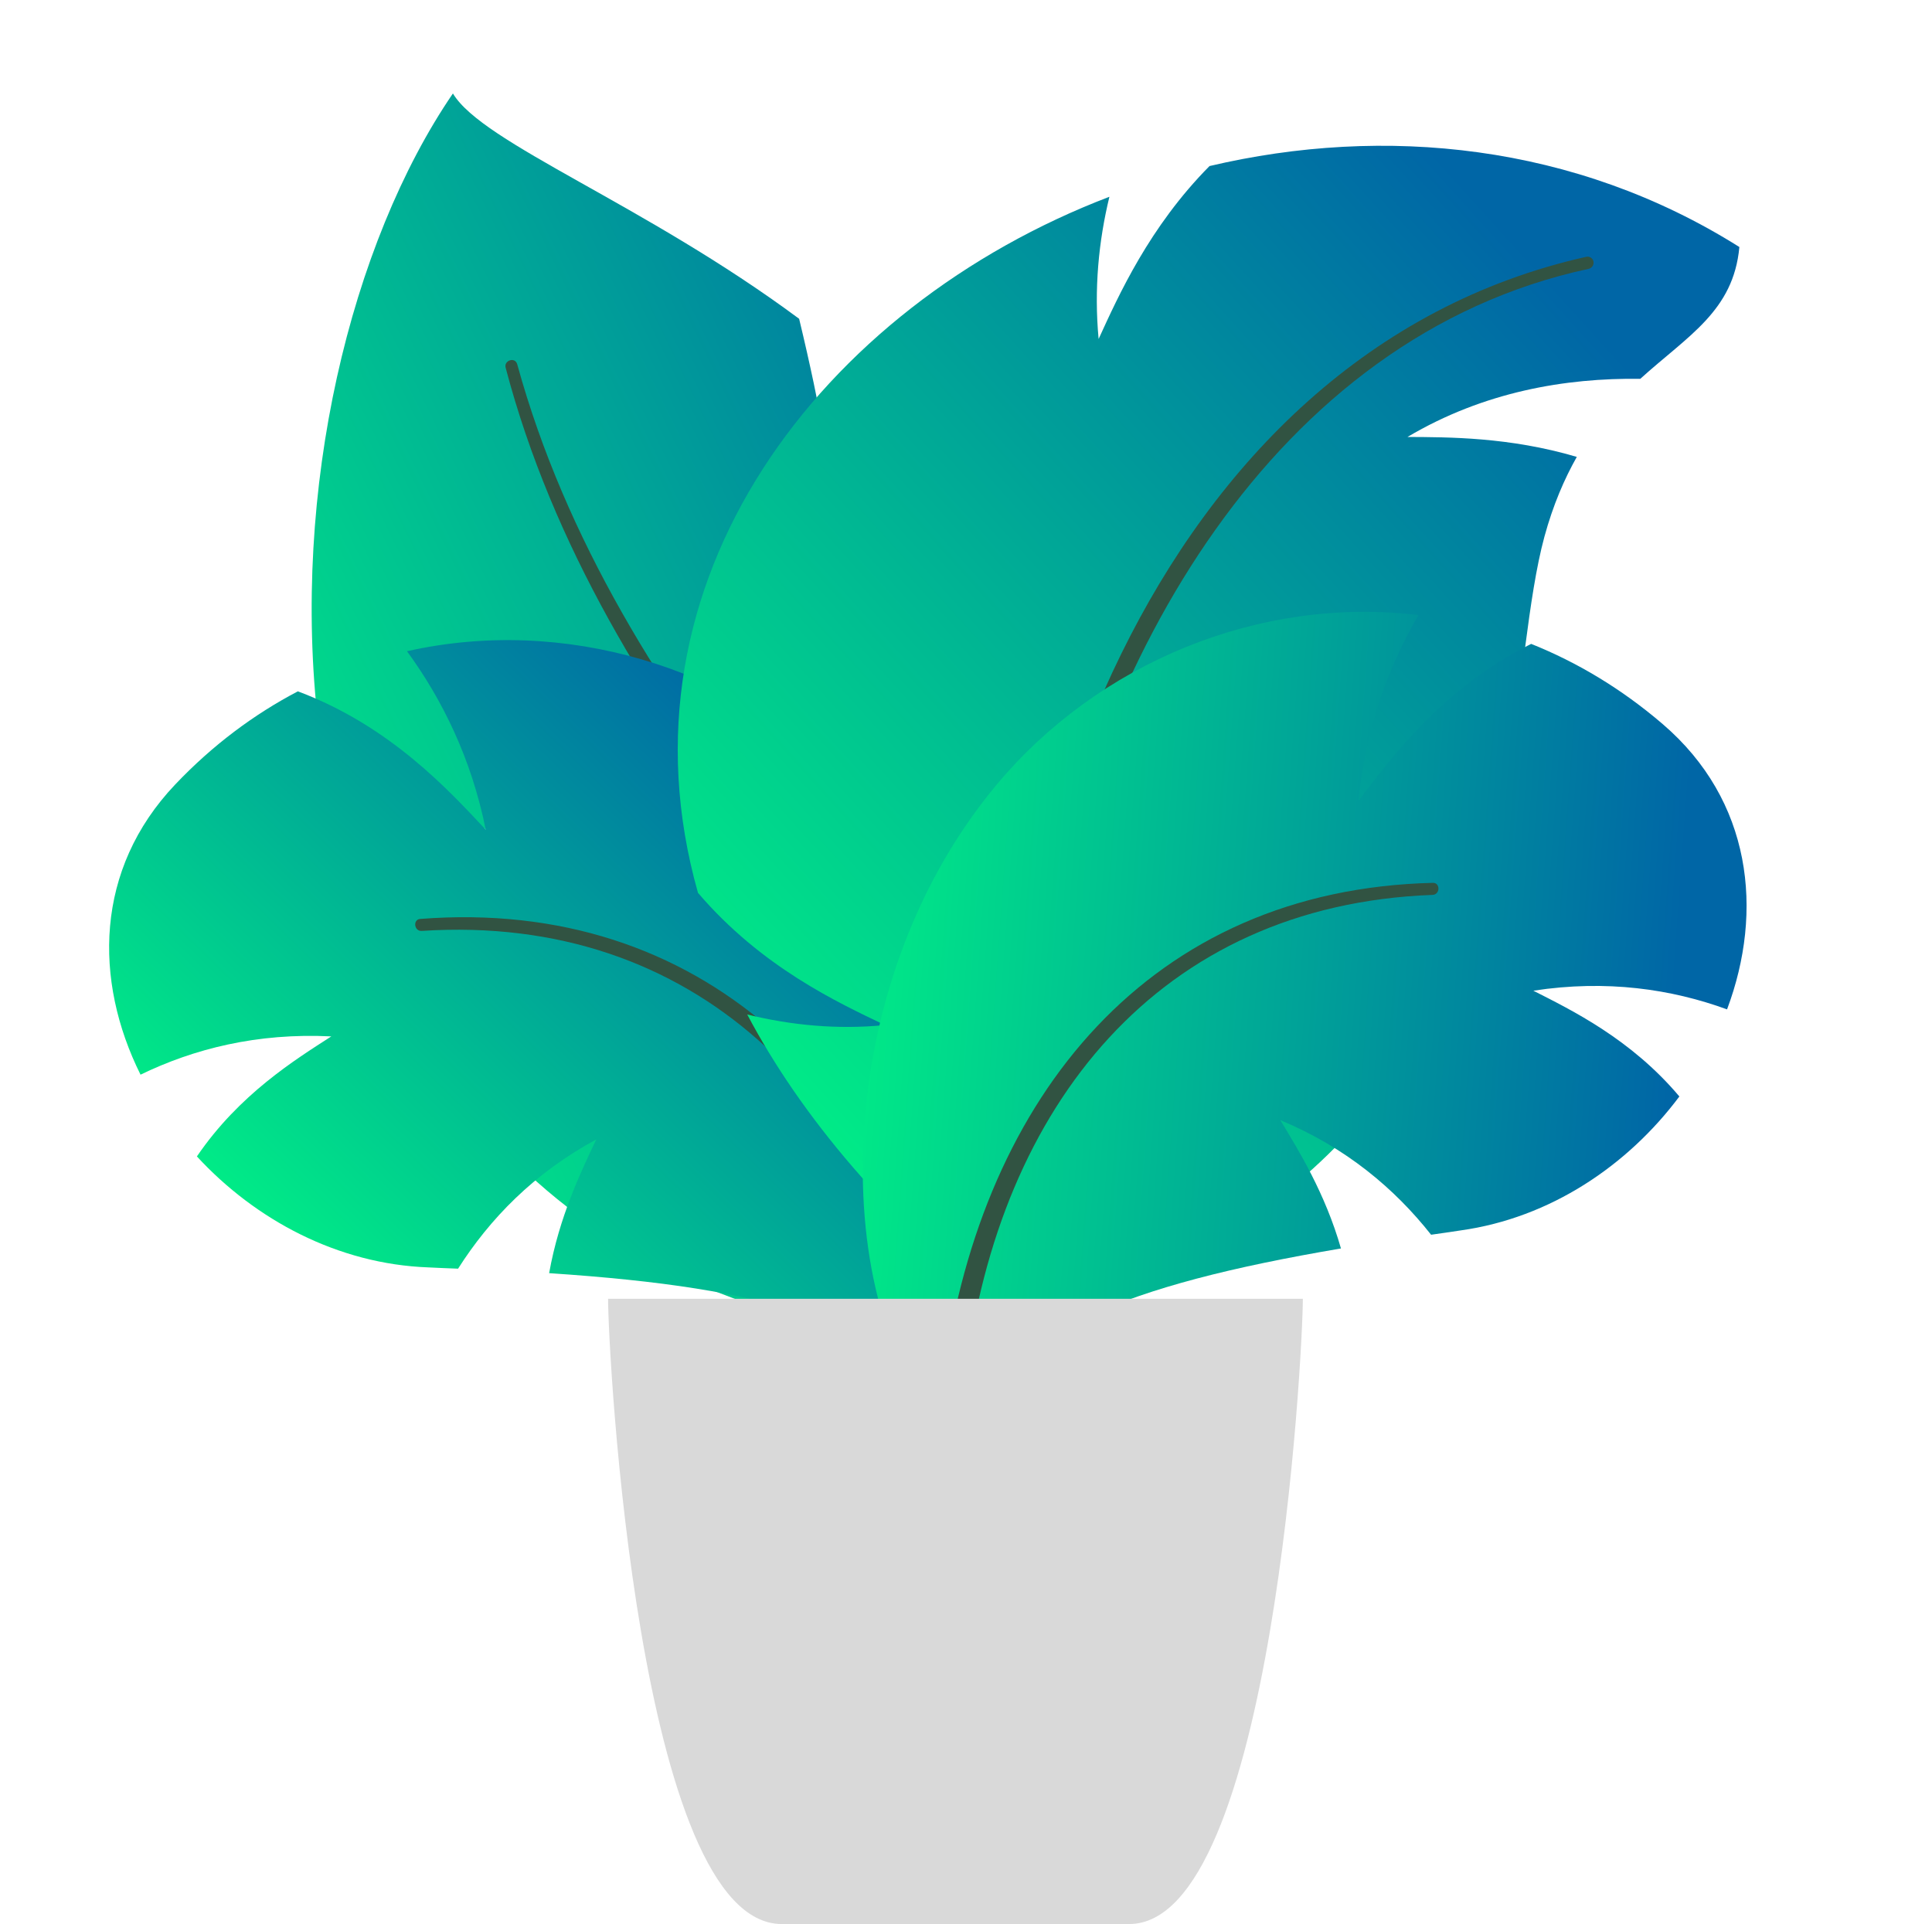 <svg width="251" height="250" viewBox="0 0 251 250" fill="none" xmlns="http://www.w3.org/2000/svg">
<path d="M116.263 51.863L108.872 73.904C108.872 73.904 109.648 65.602 103.821 41.422C83.647 26.447 62.72 18.648 58.841 12.145C45.541 31.611 37.79 63.669 41.358 94.237C50.497 100.283 61.579 107.099 75.026 114.609C64.026 115.367 53.507 114.131 44.92 112.449C54.418 145.873 80.045 173.642 130.276 174.964C157.539 112.097 140.556 75.129 116.263 51.863Z" fill="url(#paint0_linear_7010_28904)"/>
<path d="M127.358 172.167C126.303 148.171 112.933 128.047 98.746 109.845C84.377 91.357 71.766 70.841 65.697 47.796C65.418 46.827 66.931 46.32 67.199 47.342C73.48 70.156 86.069 90.143 100.535 108.432C115.089 126.684 129.019 147.478 130.305 171.909C130.438 173.813 127.526 174.161 127.384 172.173L127.358 172.167Z" fill="#315342"/>
<path d="M71.332 165.486C72.652 158.048 75.514 152.189 77.466 148.051C69.338 152.45 63.592 158.425 59.512 164.846C58.222 164.803 56.988 164.742 55.642 164.679C43.889 164.248 33.182 158.511 25.581 150.262C31.079 142.186 38.344 137.695 43.042 134.666C33.393 134.181 25.157 136.293 18.257 139.638C12.167 127.394 12.295 112.963 22.758 101.939C27.637 96.798 33.027 92.801 38.698 89.829C50.696 94.325 58.324 102.706 63.102 107.803C61.268 98.644 57.502 90.959 52.878 84.618C73.228 80.034 94.945 86.585 109.716 101.015C135.668 126.368 137.751 169.425 124.453 183.437C113.622 171.783 100.378 167.357 71.348 165.429L71.332 165.486Z" fill="url(#paint1_linear_7010_28904)"/>
<path d="M124.316 176.274C115.615 140.892 91.141 116.556 54.582 119.404C53.615 119.479 53.794 121.029 54.797 120.956C90.27 118.664 113.615 142.456 121.524 176.778C121.96 178.688 124.845 178.204 124.316 176.274Z" fill="#315342"/>
<path d="M167.051 120.921C175.034 111.021 185.555 105.411 195.495 102.201C197.821 89.415 198.482 77.709 200.649 69.725C201.786 65.57 203.24 62.226 204.853 59.367C196.103 56.777 188.172 56.804 182.859 56.777C192.772 50.897 203.399 49.09 213.1 49.224C219.286 43.614 225.208 40.431 225.974 32.096C204.641 18.663 179.819 16.235 157.137 21.576C149.313 29.48 145.321 38.381 142.73 44.045C142.122 37.545 142.73 31.341 144.131 25.568C106.779 39.837 79.207 75.47 90.68 116.011C98.928 125.668 108.867 130.281 114.974 133.194C108.682 133.814 102.681 133.194 97.077 131.818C104.03 144.954 115.212 158.36 131.654 171.55C170.989 161.408 185.819 138.157 192.402 115.445C181.563 115.445 172.708 118.844 167.024 120.948L167.051 120.921Z" fill="url(#paint2_linear_7010_28904)"/>
<path d="M130.887 166.992C126.182 113.961 149.867 45.961 206.095 33.364C206.518 33.283 206.94 33.553 207.02 33.984C207.099 34.416 206.835 34.821 206.412 34.928C165.358 43.749 141.805 86.259 135.302 125.722C133.002 139.236 132.42 153.073 133.821 166.695C134.033 168.583 131.072 168.988 130.887 166.992Z" fill="#315342"/>
<path d="M174.23 162.275C172.154 155.008 168.705 149.468 166.339 145.548C174.876 149.1 181.205 154.461 185.923 160.436C187.201 160.262 188.423 160.076 189.755 159.876C201.403 158.252 211.464 151.453 218.179 142.471C211.88 134.993 204.192 131.263 199.208 128.727C208.757 127.263 217.167 128.526 224.374 131.154C229.175 118.349 227.565 104.001 216.026 94.095C210.645 89.475 204.872 86.045 198.926 83.664C187.452 89.359 180.724 98.476 176.495 104.034C177.379 94.732 180.336 86.702 184.285 79.921C163.571 77.43 142.64 86.158 129.428 102.02C106.214 129.891 108.564 172.951 123.231 185.543C132.809 172.844 145.529 167.092 174.209 162.22L174.23 162.275Z" fill="url(#paint3_linear_7010_28904)"/>
<path d="M122.632 178.4C127.654 142.305 149.501 115.597 186.162 114.713C187.131 114.688 187.113 116.25 186.107 116.278C150.584 117.606 129.805 143.658 125.461 178.619C125.223 180.564 122.304 180.375 122.632 178.4Z" fill="#315342"/>
<path d="M169.262 168.757C169.262 175.889 165.338 250 146.696 250H101.565C82.923 250 79 175.862 79 168.757H169.262Z" fill="#D9D9D9"/>
<defs>
<linearGradient id="paint0_linear_7010_28904" x1="42.242" y1="136.507" x2="157.183" y2="80.372" gradientUnits="userSpaceOnUse">
<stop stop-color="#00EB87"/>
<stop offset="1" stop-color="#0066A6"/>
</linearGradient>
<linearGradient id="paint1_linear_7010_28904" x1="46.726" y1="171.01" x2="112.472" y2="103.708" gradientUnits="userSpaceOnUse">
<stop stop-color="#00EB87"/>
<stop offset="1" stop-color="#0066A6"/>
</linearGradient>
<linearGradient id="paint2_linear_7010_28904" x1="108.249" y1="149.201" x2="215.609" y2="52.171" gradientUnits="userSpaceOnUse">
<stop stop-color="#00EB87"/>
<stop offset="1" stop-color="#0066A6"/>
</linearGradient>
<linearGradient id="paint3_linear_7010_28904" x1="108.914" y1="148.193" x2="215.667" y2="155.918" gradientUnits="userSpaceOnUse">
<stop stop-color="#00EB87"/>
<stop offset="1" stop-color="#0066A6"/>
</linearGradient>
</defs>
</svg>
